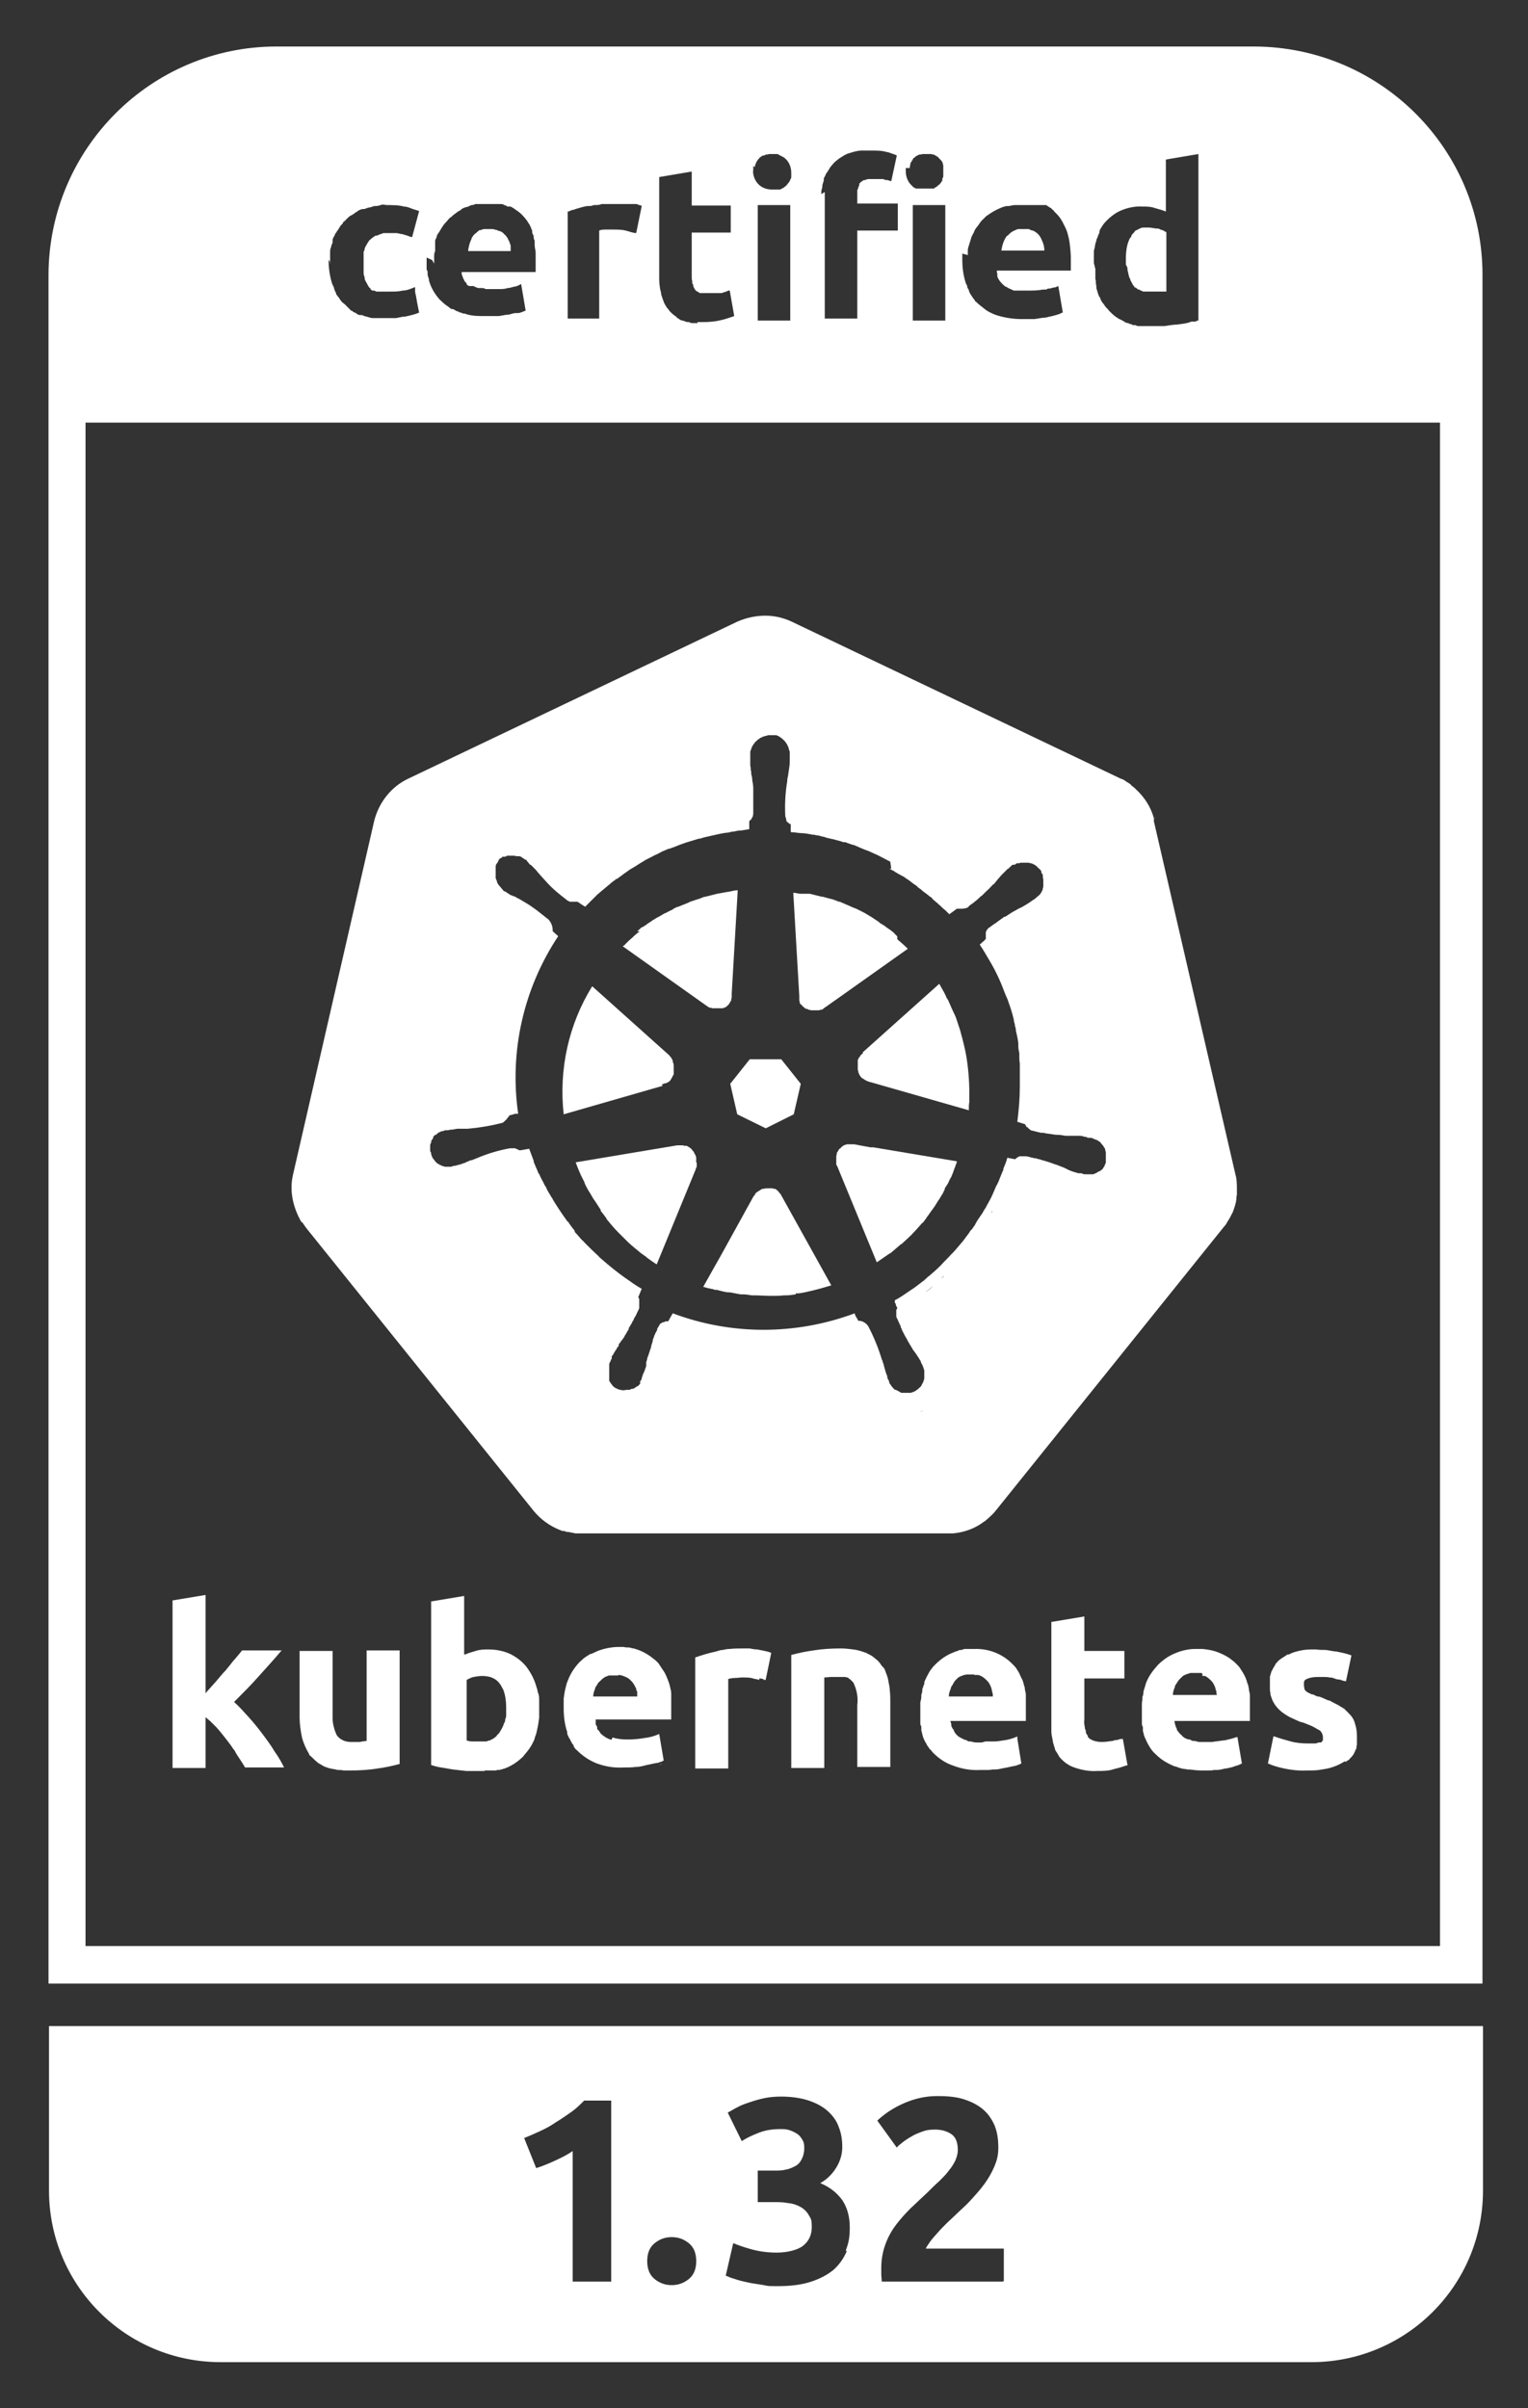 <?xml version="1.0" encoding="UTF-8"?>
<svg id="Layer_1" xmlns="http://www.w3.org/2000/svg" version="1.1" viewBox="0 0 305.5 481.5">
  <rect x="0" y="0" width="305.5" height="481.5" fill="#333333" stroke="none"/>
  <!-- Generator: Adobe Illustrator 29.0.0, SVG Export Plug-In . SVG Version: 2.1.0 Build 186)  -->
  <defs>
    <style>
      .st0 {
        fill: #fff;
      }
    </style>
  </defs>
  <path class="st0" d="M122.3,347.9c-.6-.2-1.1-.4-1.6-.8-.3-.2-.5-.4-.7-.6,0,0,0-.2-.2-.3,0-.2-.3-.3-.4-.5v-.3c0-.2-.2-.4-.3-.6v-1h15.1v-3.9,1.4-2.6c0-.5-.1-.9-.2-1.3-.1-.5-.3-1.1-.5-1.6s-.4-1-.7-1.5c-.2-.3-.4-.6-.6-.9,0,0-.1-.2-.2-.3h0c-.2-.3-.3-.5-.5-.7h0c-.2-.2-.5-.5-.8-.7-1.2-1-2.5-1.7-4-2.1-.3,0-.7-.2-1-.2h0c-.3,0-.7,0-1-.1h-1c-1.4,0-2.9.3-4.2.8-.4.2-.9.4-1.3.6h-.2c-.4.3-.8.5-1.2.8-.3.2-.5.5-.8.7-1.1,1.1-2,2.5-2.5,3.9-.2.4-.3.9-.4,1.3-.2.7-.3,1.5-.4,2.2v2c0,1.6.2,3.2.7,4.7h0v.2c0,.3.2.6.3.8h0c0,.2.2.3.3.5h0c0,.2.2.4.3.6h0c0,.2.3.4.4.6v.2c.2.3.4.6.7.8,1.1,1.1,2.3,1.9,3.7,2.5h0c1.8.7,3.6,1,5.5.9h0c.8,0,1.6,0,2.4-.1.8,0,1.6-.2,2.3-.4.7-.1,1.3-.3,2-.4.2,0,.5-.1.7-.2.2,0,.5-.2.7-.3l-.9-5.3h0c-.9.4-1.9.7-2.9.8-1.1.2-2.3.3-3.5.3h0c-1,0-2-.1-2.9-.4h0l-.3.5h0ZM123.7,334.9c.5,0,.9.2,1.4.4.3.1.5.3.7.4.2.2.4.4.6.6h0c.2.2.3.5.5.7h0c0,.2.2.4.3.6h0c0,.2,0,.4.2.6h0v1h-8.8c0-.6.2-1.1.4-1.6h0c0-.1,0-.3.2-.4h0c0-.2.2-.3.3-.5h0c0-.2.2-.3.4-.5.4-.4.8-.8,1.3-1h0c.2,0,.4-.2.6-.2h.6-.4,1.6c0-.1.1-.1.1-.1ZM123.2,334.9h0ZM132.5,352.6c-.2.1-.5.2-.7.3h0c.2,0,.5-.2.7-.3Z"/>
  <path class="st0" d="M96.9,354h2c.2,0,.3,0,.5-.1h.4c.4-.1.8-.2,1.1-.3,1.4-.5,2.7-1.4,3.8-2.5,0-.1.2-.3.3-.4.6-.7,1.2-1.5,1.6-2.4.2-.3.3-.7.4-1.1.2-.4.3-.9.4-1.4.2-.8.3-1.6.4-2.4h0v-1.3h0v-1.7h0v-.4c0-.6,0-1.1-.3-1.7,0-.4-.2-.8-.3-1.2-.4-1.4-1.1-2.7-2-3.9-.9-1.1-2-1.9-3.2-2.5-1.3-.6-2.8-.9-4.3-.9h0c-.9,0-1.7,0-2.6.3-.7.2-1.4.4-2.1.7h-.2v-11.7l-6.6,1.1v32.7c.6.2,1.3.4,2,.5.8.1,1.6.3,2.4.4.9.1,1.7.2,2.6.3h3.8-.1ZM94.4,335.4c.7-.2,1.4-.3,2-.3s1.5.1,2.1.4c.7.3,1.2.8,1.6,1.4.2.3.3.6.5.9.4,1,.6,2.2.6,3.7v.4-.4h0v1.3c0,.3,0,.6-.2,1,0,.2,0,.5-.2.7-.2.7-.6,1.4-1,2,0,.1-.2.2-.3.3,0,0-.2.2-.2.3h0c-.2.2-.4.3-.6.5h0c-.3.1-.5.3-.8.4h0c-.3,0-.5.2-.8.2h-2.6c-.5,0-.9-.1-1.2-.2h0v-12.1c.5-.3,1-.5,1.6-.7h0l-.4.2h0Z"/>
  <path class="st0" d="M268.9,341.4s-.2-.1-.3-.2c0,0,.2.1.3.2h0Z"/>
  <path class="st0" d="M269,352.3h0c.2-.1.4-.3.6-.4h.1c0-.1.4-.5.4-.5h0l.2-.2h0c0-.1.2-.2.3-.4h0s.1-.1.1-.2h0c0-.1.2-.3.2-.4h0s0-.2.1-.2h0c0-.1.1-.3.2-.4h0v-.2h0c0-.2,0-.3.1-.5h0v-.2h0v-.7h0v-.8c0-.9-.1-1.7-.4-2.6-.2-.8-.6-1.4-1.2-2l-.9-.9h.1c0,.1-.1,0-.1,0,0,0-.2-.1-.3-.2-.3-.2-.7-.4-1-.6h0c-.6-.3-1.2-.6-1.7-.9h-.2c-.5-.2-1.1-.5-1.6-.7-.1,0-.2,0-.3-.1h-.2c-.2,0-.4-.1-.5-.2h0c-.1,0-.3-.1-.4-.2h.2-.5c-.2-.1-.4-.2-.6-.3-.1,0-.3-.2-.4-.2-.2-.2-.4-.3-.5-.6h0c0-.2-.1-.5-.1-.7v-.6s0-.2.1-.3h0c0-.1.2-.2.2-.3h.1c.5-.3,1.3-.5,2.4-.5h1.2c.4,0,.7,0,1.1.1h-.6.6c.2,0,.5,0,.7.1.4,0,.7.2,1.1.3-.4,0-.7-.2-1.1-.3h-.5.5c.4,0,.7.2,1.1.3.4,0,.7.2,1.1.3.1,0,.3,0,.4.1h0l1.1-5.2c-1-.4-2.1-.6-3.1-.8h-.2c-.6-.1-1.2-.2-1.8-.3-.6,0-1.3,0-2-.1h-1.1c-1,0-2.1.2-3.1.5h0c-.4.1-.8.3-1.2.5h-.2c-.2,0-.3.2-.5.3h0c-.1,0-.2.1-.3.2-.2.1-.4.2-.5.3-.1.1-.3.2-.4.3-.2.2-.3.3-.5.5.2-.2.3-.4.5-.5-.2.2-.4.4-.6.6,0,0-.2.2-.2.3-.1.2-.2.3-.3.5,0,.1-.1.2-.2.3,0,.2-.2.4-.3.6,0,0,0,.2-.1.3,0,.3-.2.5-.2.8v1.6h0v.7c0,.3,0,.6.1.9v.2c0,.3.2.6.3,1,.3.8.8,1.5,1.4,2.1h0c.6.6,1.4,1.1,2.1,1.5.4.2.9.4,1.3.6s.9.4,1.3.5h.1c.5.2,1,.4,1.5.6s1,.5,1.5.8h0c.6.2.9.8,1,1.4h0v.7h0s0,.1-.1.2h0c-.1.1-.2.3-.3.3h-.3c-.2,0-.5.1-.7.2h-1.5c-1.2,0-2.4-.1-3.5-.4s-2.2-.6-3.3-1h-.2l-1.1,5.4c.9.4,1.9.7,2.8.9,1.7.4,3.5.6,5.2.5h0c.9,0,1.9,0,2.8-.2,1.6-.2,3.1-.7,4.5-1.6h.2,0ZM263.9,334.7h0Z"/>
  <path class="st0" d="M79.9,352.6v-22.6h-6.6v18.1h0c-.4,0-.8.1-1.4.2h-1.8c-1.1,0-2.2-.5-2.8-1.4-.2-.5-.4-.9-.5-1.4-.2-.6-.3-1.3-.3-1.9h0v-13.5h-6.6v13.2c0,1.4.2,2.8.5,4.2.3,1.1.8,2.2,1.4,3.2,0,.1,0,.2.2.3,0,0,0,.1.2.2.4.4.8.8,1.3,1.2.2.2.5.3.8.5.3.2.5.3.8.4h0c.5.2.9.3,1.4.4h0c.4,0,.8.2,1.1.2h0c.4,0,.7,0,1.1.1h1.3c1.8,0,3.7-.1,5.5-.4,1.5-.2,2.9-.5,4.4-.9h0Z"/>
  <path class="st0" d="M178,340.2h0c0-.7,0-1.5-.1-2.2h0c0-.7-.2-1.3-.3-2h0c-.1-.7-.4-1.3-.6-1.9s-.3-.6-.5-.8-.4-.5-.6-.8h0c-.2-.2-.4-.5-.7-.7-.2-.2-.4-.3-.6-.5h0c-.5-.4-1.1-.6-1.6-.9h-.1c-.8-.3-1.5-.5-2.3-.6s-1.6-.2-2.4-.2h-.1c-1.9,0-3.7.1-5.5.4-1.5.2-2.9.5-4.4.9v22.6h6.6v-18.1h.7-.7c.4,0,.9-.1,1.4-.1h2.7c.1,0,.2,0,.4.1h.1c.2,0,.3.2.4.3,0,0,.1,0,.2.1h0c.2.2.4.4.6.6h0c.7,1.4,1,3,.8,4.5v12.4h6.6v-13.2h0Z"/>
  <path class="st0" d="M56.8,353.4c-.5-1-1.1-2.1-1.9-3.2-.7-1.2-1.6-2.4-2.5-3.6s-1.8-2.3-2.8-3.4c-.9-1-1.8-2-2.8-2.9,1.8-1.8,3.4-3.4,4.9-5.1s3.1-3.4,4.6-5.2h-7.9c-.4.5-.9,1.1-1.5,1.8-.3.3-.6.7-.9,1.1-.3.4-.6.7-.9,1.1-.7.7-1.3,1.5-2,2.3-.6.7-1.2,1.3-1.8,2,0,0,0,.2-.2.2h0v-19.6l-6.6,1.1v33.5h6.6v-10.2s0,.1.2.2c.3.3.6.5.9.8.4.4.7.7,1.1,1.1.8.9,1.5,1.8,2.2,2.7.2.3.4.5.6.8.3.4.5.8.8,1.1h0c.2.4.3.6.5.9.6.9,1.2,1.8,1.6,2.5h7.8Z"/>
  <path class="st0" d="M240.2,348.3h-.3c-.4,0-.7-.1-1-.2h-.3c-.3,0-.5-.2-.7-.3h-.3s-.2-.1-.3-.1c-.2-.1-.5-.2-.7-.4h0c-.1,0-.2-.2-.3-.3-.4-.3-.7-.7-1-1.1v-.2c-.3-.5-.4-1.1-.5-1.6h15.1v-1.2h0v-3.8c0-.4-.1-.8-.2-1.2,0-.2,0-.4-.1-.6,0-.4-.2-.7-.3-1,0-.2-.1-.4-.2-.6,0-.1,0-.2-.1-.3-.3-.7-.7-1.3-1.1-1.9-.2-.3-.4-.5-.7-.8s-.5-.5-.8-.7c-.8-.7-1.8-1.2-2.8-1.6h0c-1-.4-2.1-.6-3.2-.7h-1.4c-1.3,0-2.7.3-3.9.8-1.3.5-2.5,1.3-3.6,2.4-1,1.1-1.9,2.3-2.4,3.7h0c-.1.4-.2.7-.3,1s-.2.6-.2.9-.1.6-.2.8v.3c0,.4-.1.7-.1,1.1v1.3h0v2.5c0,.3,0,.5.2.8v.7c0,.3.2.6.2.9h0c.1.3.2.6.4.9,0,0,0,.2.1.3.5,1,1,1.9,1.8,2.6.8.8,1.6,1.4,2.6,1.9h0c.4.2.8.4,1.3.6h.1c.1,0,.2,0,.3.1.3.1.6.2.9.3.2,0,.4.1.6.1s.3,0,.5.1h.5c.8.1,1.6.2,2.5.2h1.2c.4,0,.8,0,1.2-.1h.6c.6,0,1.2-.2,1.7-.3.3,0,.7-.1,1-.2.3,0,.7-.2,1-.3h0c.5-.1.9-.3,1.3-.5l-.9-5.3h0c-.5.1-.9.3-1.4.4s-1,.3-1.5.3c-.7.1-1.5.2-2.2.3h-2.1ZM240.5,335.1h.4c.5.2.9.6,1.3,1,.4.4.6.9.8,1.4,0,.2.1.5.2.7,0,.2,0,.5.1.7h-8.8c0-.6.2-1.1.4-1.6,0-.3.2-.5.4-.8.1-.2.3-.5.5-.7s.4-.4.6-.6c.2-.2.5-.3.7-.4.3-.1.6-.2.9-.3h2c.1,0,.2,0,.4.1v.5h.1Z"/>
  <path class="st0" d="M239.9,348.3c-.4,0-.7-.1-1.1-.2.3,0,.7.2,1,.2h.1Z"/>
  <path class="st0" d="M225.4,352.8l-.9-5.1h-.4c-.3,0-.5.2-.8.2s-.6.1-.9.2h-.1c-.7.1-1.3.2-2,.2h0c-.9,0-1.8-.2-2.5-.7h0s-.2-.2-.3-.3v-.2c-.1-.2-.3-.4-.4-.6,0,.2.2.4.3.6-.1-.2-.2-.5-.3-.7v-.2c0-.2-.1-.4-.2-.6v-.2c-.1-.5-.2-1.1-.1-1.6v-8.2h8v-5.5h-8v-6.9l-6.6,1.1v19.9h0v2c0,.7.2,1.3.3,1.9,0,.3.1.5.2.8,0,.2.1.4.2.6v.2c.1.2.2.5.4.7h0c.1.2.3.5.4.7,0,0,.1.2.2.3,0,0-.1-.2-.2-.3,0,0,.1.2.2.3.8.9,1.7,1.6,2.9,2,1.4.5,3,.8,4.5.7h0c1.2,0,2.4,0,3.5-.4.9-.2,1.8-.5,2.7-.8h0Z"/>
  <path class="st0" d="M196.3,348.4h-1.1c-.4,0-.7-.1-1.1-.2h-.3c-.3,0-.5-.2-.7-.3.1,0,.2.1.4.2-.1,0-.2-.1-.4-.2,0,0-.2,0-.3-.1h0c-.2,0-.4-.2-.6-.3-.1,0-.3-.1-.4-.2-.2-.1-.4-.3-.5-.4h0c-.2-.2-.3-.3-.4-.5,0-.1-.2-.2-.2-.4s-.1-.2-.2-.3l-.3-.6v-.2c0-.3-.1-.5-.2-.8h15.1v-1.2h0v-1.2h0v-1,1-1.1h0c0,.1,0-1.5,0-1.5h0v-.2c0-.4-.1-.7-.2-1.1v-.2c0-.2-.1-.5-.2-.7,0-.1,0-.3-.1-.4,0-.1,0-.2-.1-.3h0c0-.2-.1-.4-.2-.5-.2-.4-.4-.9-.6-1.3-.2-.3-.3-.5-.5-.8h0c-.2-.3-.4-.5-.7-.8-2-2.1-4.8-3.2-7.7-3.1h-1.6c-.3,0-.6,0-.9.2h-.2c-.2,0-.4,0-.6.2h0c-.3,0-.6.2-.9.3-1.3.5-2.5,1.3-3.6,2.4-.3.3-.5.5-.7.8h0c-.2.2-.3.4-.5.7h0c-.4.7-.7,1.3-1,2h0v.3h0c0,.2-.1.3-.2.5,0,.2-.1.4-.2.6v.3c0,.3-.1.6-.2.9v.3h0c0,.4-.1.8-.2,1.2v1.3h0v.2h0v2.5c0,.3,0,.5.2.8v.7c0,.3.2.6.2.9h0c.2.8.5,1.4.9,2h0s0,.2.1.2c.1.2.3.4.4.6,0,0,.1.2.2.2,0,0,.1.1.2.2.1.2.3.4.4.5h0c1.1,1.1,2.4,2,3.9,2.5,1.8.7,3.6,1,5.5.9h1.2c.4,0,.8,0,1.2-.1h.6c.6,0,1.2-.2,1.8-.3.7-.1,1.3-.3,2-.4.5-.1,1-.3,1.4-.5l-.8-5h0v-.4h0c-.9.4-1.9.7-2.9.8-.6.1-1.2.2-1.8.2h-1.7,1.7-1.7l-.7.2h0ZM205,341.4h0v1.2-1.1h0ZM203.9,335.3c-.2-.4-.4-.9-.6-1.3.2.4.4.9.6,1.3ZM194.8,334.9h.7c.2,0,.4.1.6.2h0c.5.2.9.6,1.3,1h0c.4.4.6.9.8,1.4.1.4.2.9.3,1.3v.4h-8.8c0-.6.2-1.1.4-1.6,0-.3.2-.5.4-.8,0,0,0-.1.1-.2.1-.2.2-.3.3-.5h0c.2-.2.4-.4.6-.6.2-.2.5-.3.7-.4.1,0,.3-.1.5-.2.2,0,.3,0,.5-.1h1.6,0ZM199.8,348.1c.5,0,1-.2,1.5-.3-.5.1-1,.3-1.5.3-.6.1-1.2.2-1.8.2.6,0,1.2-.1,1.8-.2Z"/>
  <path class="st0" d="M153.1,335.9h0c-.2,0-.4,0-.6-.1.2,0,.4,0,.6.1Z"/>
  <path class="st0" d="M151.9,335.6c.4,0,.9.2,1.2.3h0c0-.2,0-.1,0-.1h0l1.1-5.3c-.4-.2-.8-.3-1.3-.4s-1-.2-1.5-.3c-.5,0-1-.1-1.5-.2h-1.3c-.9,0-1.8,0-2.7.1-.5,0-.9.1-1.4.2-.5,0-.9.2-1.3.3-1.4.3-2.8.7-4.2,1.2v22.2h6.6v-17.9c.4-.1.9-.2,1.3-.2h.1c.5,0,.9-.1,1.4-.1h.1c.8,0,1.6,0,2.4.3.3,0,.6.1.9.2h0v-.3h0Z"/>
  <path class="st0" d="M296.4,80.7v-25.8c0-25.1-20.4-45.5-45.6-45.6H55.3c-25.1,0-45.5,20.4-45.6,45.6v341.7h286.7V80.7h0ZM218.7,52.7h0v-1.2h0v-.5h0v-.6h0c0-.3.1-.7.2-1h0c0-.5.2-.9.3-1.3h0c0-.3.2-.5.3-.8h0s0-.2.1-.3h0s.1-.3.2-.4v-.2h0s0-.2.1-.3h0v-.2c.2-.2.3-.4.4-.6h0c.2-.3.4-.6.6-.8h0c.9-1,2-1.9,3.2-2.4,1.4-.6,2.9-.9,4.4-.8.8,0,1.6,0,2.4.3.7.2,1.5.4,2.2.7v-10.4l6.5-1.1h0v33.3c-.2,0-.4,0-.5.2h-.5c-.3,0-.6,0-.9.2-.8.2-1.6.3-2.4.4-.8,0-1.7.2-2.5.3h-5c-.3,0-.5,0-.8-.2h-.3c-.2,0-.4,0-.5-.2h0c-.2,0-.4,0-.6-.2h-.1c-.3,0-.6-.2-.9-.4h0c-.3-.2-.6-.3-1-.5-.2-.2-.5-.3-.7-.5-.4-.3-.7-.6-1-.9h0c-.2-.2-.3-.3-.4-.5,0,0-.1,0-.2-.2,0,0-.1,0-.2-.2h0s-.2-.2-.3-.4h0c-.1-.2-.3-.4-.4-.5h0c-.1-.2-.3-.5-.4-.7h0v-.2c-.3-.3-.4-.7-.5-1h0c-.1-.3-.2-.7-.3-1h0v-.3h0c0-.2-.1-.5-.1-.7h0c0-.3,0-.6-.1-.8h0v-.6h0v-1.4h0l-.3-1.2h0ZM193.5,51.5h0v-.3h0v-.9h0v-.3h0c0-.4.2-.8.3-1.2s.3-.9.4-1.3h0c.1-.3.3-.7.5-1h0s0-.2.1-.2c0,0,0-.2.1-.3.1-.2.3-.5.5-.7,0,0,.2-.3.3-.4,0,0,.1-.2.2-.3h0c.1-.2.3-.4.4-.5,0,0,.1-.2.2-.2h0c.2-.2.5-.5.7-.7.3-.2.6-.4.9-.6.6-.4,1.2-.7,1.9-1h0c.4-.2.8-.3,1.2-.4h.4c.4,0,.8-.2,1.3-.2h6.2c.1,0,.2,0,.3.2.2,0,.3.2.5.3,0,0,.2,0,.3.2h0c.1,0,.2.2.3.3,0,0,.2,0,.2.2.2.2.4.4.6.6h0c.5.5.9,1.1,1.2,1.7s.7,1.3.9,2,.4,1.5.5,2.4.2,1.8.2,2.7h0v2.5h-14.8c0,.2,0,.4.1.6v.5c0,.2.2.5.3.7.3.5.8,1,1.3,1.4.2,0,.4.2.6.3.4.2.7.3,1.1.5h2.8c1,0,2,0,3-.2h.3c.3,0,.5,0,.7-.2h.3c.3,0,.6-.2.9-.2s.6-.2.9-.3l.9,5.3h0c-.2,0-.5.2-.7.3-.2,0-.5.2-.7.2-.6.2-1.3.3-2,.5-.7,0-1.5.2-2.3.3h-2.5c-1.8,0-3.7-.3-5.4-.9-.7-.3-1.4-.6-2-1.1s-1.2-.9-1.8-1.5h-.1s-.1-.3-.2-.4h0c-.2-.2-.4-.5-.5-.7h0c-.2-.2-.3-.5-.5-.8,0,0,0-.2-.1-.3h0s0-.2-.1-.3h0s-.1-.2-.2-.3v-.2c0-.2-.2-.4-.3-.7h0c-.5-1.5-.7-3.1-.7-4.7v-1.2h0l1.1.3v.5ZM188.6,37.1c.2,0,.3-.3.4-.5-.1.2-.3.3-.4.5ZM182.5,64.1v-23.1h6.5v23.1h-6.5ZM181.9,33.7h0v-.2c0-.2,0-.3.1-.5v-.2c0-.2.2-.4.3-.6h0s.1-.2.2-.3h0c0-.1.1-.3.2-.3h0c.2-.1.3-.3.5-.4h0c.2-.1.4-.2.6-.3h.1c.1,0,.3,0,.5-.1h1.6c.2,0,.3,0,.5.1h.1c.2,0,.4.2.6.3h0c.2.1.4.2.5.4h0c.2.2.3.3.5.5h0s.1.2.2.3c0,0,.1.2.1.3s0,.2.1.3v1.3h0v.9c0,.2-.1.4-.2.5h0v.4s-.1.2-.2.3h0c-.1.2-.3.4-.5.6h0c-.2,0-.3.3-.5.4h0c-.2,0-.3.2-.5.3h-3.5c-.1,0-.2,0-.4-.2-.2,0-.3-.2-.5-.4h0c-.8-.7-1.2-1.8-1.2-2.8h0v-.7h.8q0,0,0,.1ZM164.2,38.8c0-.4,0-.8.2-1.3v-.2c0-.4.2-.8.3-1.2v-.3c0-.2.1-.3.2-.5,0,0,.1-.2.2-.4,0-.2.2-.3.3-.5,0,0,.1-.2.2-.3.1-.2.2-.3.3-.5,0,0,.1-.2.2-.3.2-.2.4-.5.6-.7h0c.2-.2.4-.4.7-.6h0c.3-.3.7-.5,1-.7h0s.2-.1.3-.2h0c.4-.2.7-.4,1.2-.5h0c.3-.1.6-.2,1-.3.4-.1.9-.2,1.4-.2h2c1,0,2,0,3,.3.3,0,.7.2,1,.3.3.1.7.2,1,.4h0l-1.1,5.1h-.1c-.2,0-.5-.2-.7-.2s-.5,0-.8-.2h-2.7c-.3,0-.6,0-.9.2h-.2c-.2,0-.4.2-.5.3-.2,0-.3.3-.5.4h0v.3c0,.2-.2.3-.2.5s-.1.3-.2.5v.8h0v.8h0v1.1h8.1v5.4h-8.1v17.6h-6.5v-25.3h0s-.7.4-.7.4ZM150.9,33.5c0-.3.1-.5.2-.8h0c.1-.2.2-.5.4-.7.1-.2.3-.3.4-.5h0c.2-.1.4-.3.6-.4h.2c.1,0,.3-.1.4-.2h.2c.1,0,.3,0,.4-.1h1.5c.2,0,.4,0,.6.2h0c.4.2.9.4,1.2.7h0c.8.7,1.2,1.8,1.2,2.8h0v.7h0v.2h0c0,.2-.1.4-.2.5h0c0,.2-.2.4-.3.6-.2.2-.3.4-.5.6-.2.2-.4.3-.6.5-.2,0-.4.2-.6.3h-1.6c-1,0-2-.3-2.7-1-.2-.2-.4-.4-.5-.6-.2-.3-.4-.7-.5-1.1-.1-.4-.2-.8-.1-1.2v-.8h0l.3.2h0ZM158,41v23.1h-6.5v-23.1h6.5ZM139.7,64.6h-1.2c-.2,0-.5,0-.7-.2h-.3c-.3,0-.6-.2-1-.3h0c-.4,0-.7-.3-1-.5,0,0-.2,0-.2-.2-.3-.2-.6-.4-.9-.7h0c-.1,0-.3-.3-.4-.4,0,0-.1,0-.2-.2-.1-.2-.2-.3-.4-.5h0c-.2-.3-.4-.6-.6-1h0c-.2-.5-.4-1.1-.6-1.7,0-.3-.1-.7-.2-1h0c-.1-.6-.2-1.3-.2-2h0v-1.1h0v-19.4l6.5-1.1v6.8h7.8v5.4h-7.8v8.9h0c0,.3,0,.5.1.8v.2c0,.2,0,.4.2.5v.2c0,.2.2.5.3.7s.3.4.5.5h0c.2,0,.3.2.5.3h4c.3,0,.6,0,.9-.2h0c.3,0,.6-.2.8-.3h.3l.9,5.1c-.9.3-1.7.6-2.6.8-1.2.3-2.4.4-3.6.4h-1.2l.3.5v-.3ZM113.5,64.1v-21.8c.3,0,.6-.2.8-.3.4,0,.7-.2,1.1-.3.7-.2,1.3-.4,2-.5h.2c.4,0,.7,0,1.1-.2h.3c.4,0,.8,0,1.3-.2h6.8c.2,0,.4,0,.6.2.2,0,.4,0,.6.2l-1.1,5.4c-.6,0-1.3-.3-2.1-.5-.8-.2-1.7-.2-2.5-.2h-1.5c-.4,0-.9,0-1.3.2v17.6h-6.5l.2.2h0v.2ZM86.8,52.7h0v-1.3h0c0-.4,0-.8.2-1.2h0v-.4h0v-1.2h0v-.4c0-.3.2-.5.3-.8h0c0-.4.3-.7.5-1s.4-.7.6-1,.4-.6.7-.9.5-.6.8-.9h0s.2-.2.3-.2c.2-.2.4-.4.7-.6.3-.2.5-.4.8-.6h0c.2,0,.4-.2.6-.4h0c.3-.2.6-.3.9-.4h0c.4,0,.7-.3,1.1-.4.2,0,.4,0,.7-.2h5c.3,0,.6,0,.8.2h0c.2,0,.5.2.7.3h.6c.3.2.6.3.8.5.6.4,1.2.8,1.7,1.4.3.3.6.7.9,1.1,0,0,0,.2.2.3,0,0,0,.2.2.3,0,.2.2.4.3.7,0,0,0,.3.2.4h0v.4c0,.3.2.5.3.8h0c0,.3,0,.6.2.9v.9c0,.5.2,1.1.2,1.6h0v2.6h0v.7h0v.5h-14.8c0,.3,0,.6.2.9h0c0,.2.2.5.3.7h0c0,.2.3.4.5.7h0c0,.3.3.4.5.5h.9c.3.2.6.3.9.4h.6c.3,0,.6,0,.9.2h2.7c.6,0,1.1,0,1.7-.2.5,0,.9-.2,1.4-.3h0c.4,0,.9-.3,1.3-.5h0l.9,5.3c-.5.2-.9.4-1.4.5h-.6c-.4,0-.9.2-1.3.3h0c-.6,0-1.3.2-2.1.3h-2.7c-1.4,0-2.8,0-4.1-.5h0c-.2,0-.5,0-.7-.2-.2,0-.4,0-.5-.2-.4,0-.7-.3-1.1-.5h-.2c-.3,0-.5-.3-.8-.5h0c-.3-.2-.6-.4-.8-.6h0c-.3-.2-.5-.5-.8-.7-1-1.1-1.8-2.4-2.2-3.8,0-.4-.2-.8-.3-1.2v-.3c0-.3,0-.6-.2-.8v-1.9h0v-.5h0l1.1.5.4.7ZM66,52.5v-1.1h0v-.7h0v-.2h0c0-.4,0-.7.2-1.1,0-.3.2-.6.3-.9v-.5h0c0-.3.2-.6.4-.9h0c0-.2.2-.5.4-.7h0c0-.2.3-.4.4-.6,0-.2.2-.3.3-.5h0c0-.2.3-.3.4-.5,0,0,.2-.2.2-.3,0,0,0-.2.2-.2.3-.3.5-.5.8-.8h0c.2-.2.5-.4.7-.5h0s.2,0,.3-.2c.2,0,.4-.3.6-.4,0,0,.2,0,.3-.2.3-.2.6-.3.9-.4h.3c.3,0,.6-.2,1-.3h0c.4,0,.7-.2,1.1-.3.4,0,.8,0,1.3-.2s.9,0,1.3,0c1.1,0,2.3,0,3.4.3.5,0,1,.2,1.5.4s1,.3,1.5.5h0l-1.4,5.2c-.3,0-.7-.2-1-.3s-.7-.2-1-.3c-.4,0-.8-.2-1.2-.2h-2.2c-.3,0-.5,0-.8.2-.3,0-.5.2-.8.3h-.2c-.2,0-.5.3-.7.4h0c-.2.2-.5.4-.7.6h0c-.2.3-.3.5-.5.8,0,0,0,.2-.2.3,0,.2-.2.4-.2.5,0,.2,0,.4-.2.6v2.4h0v.4h0v1.2h0c0,.4,0,.7.2,1.1h0v.2h0c0,.3.2.6.3.8h0c.2.3.3.6.5.9h0s.2.3.4.4h0v.2h0s.2,0,.3.2h.4c.2,0,.3.2.5.2h2.7c.9,0,1.7,0,2.5-.2.9,0,1.7-.4,2.5-.7v.4h0v.3h0v.3l.2.9.2,1.2.4,2h0c-.9.4-1.9.6-2.8.8-.6,0-1.2.2-1.8.3h-4.7c-.4,0-.8-.2-1.2-.3h0c-.3,0-.6-.2-.9-.3h-.4c-.4,0-.7-.3-1-.5-.3,0-.5-.3-.7-.4h-.2s0-.2-.2-.3h0c-.2-.2-.3-.3-.5-.5l-.2-.2-.2-.2c-.2-.2-.4-.3-.6-.5h0c-.2-.2-.4-.5-.6-.8,0,0,0-.2-.2-.2,0-.2-.3-.4-.4-.6v-.2c-.2-.3-.3-.6-.4-.9,0-.3-.3-.7-.4-1-.5-1.6-.7-3.2-.7-4.8h0l.4.7h-.1ZM72.9,54.6v-1.2,1.2ZM287.9,389.1H17.1V84.5h270.8v304.6Z"/>
  <path class="st0" d="M225.4,53.5h0c0,.5.1.8.2,1.2h0s0,.2.1.4h0c0,.3.2.5.3.8h0s0,.2.1.3h0c.2.3.3.6.5.9h0c.1,0,.2.3.3.4h.2c.2.2.3.3.5.4h.1c.1,0,.2,0,.3.2h0c.2,0,.3,0,.5.2h4.7v-11.9c-.2,0-.5-.3-.8-.4-.3,0-.5-.2-.8-.3h-.2c-.6,0-1.1-.2-1.7-.2h-1.1c-.5,0-.9.3-1.3.5-.2,0-.4.2-.5.4-.2.2-.4.4-.6.7v.2c-.3.3-.4.5-.5.8-.4.9-.6,2.2-.6,3.6v1.2h0s.3.6.3.6Z"/>
  <path class="st0" d="M201.4,47.1c-.4.4-.6.9-.8,1.4s-.3,1.1-.4,1.6h8.6c0-.6-.1-1.1-.3-1.6h0c-.2-.5-.4-1-.7-1.4s-.8-.8-1.3-1c-.3,0-.6-.2-.8-.3h-2c-.4,0-.6.2-.9.3-.5.2-1,.6-1.3,1h-.1Z"/>
  <path class="st0" d="M93.5,50.2h8.6v-.8c0-.3,0-.5-.2-.8,0-.3-.2-.5-.3-.7,0-.2-.3-.5-.4-.7-.2-.2-.4-.4-.6-.6-.2-.2-.4-.3-.7-.4,0,0-.3,0-.5-.2-.3,0-.6-.2-1-.2h-1.4c-.3,0-.5,0-.8.2h-.2c-.2,0-.4.2-.6.4h0c-.2.2-.4.3-.6.5s-.3.4-.5.7c0,.2-.2.5-.3.8h0c-.2.5-.3,1.1-.4,1.6v.2h0Z"/>
  <path class="st0" d="M127.9,186.2c-.5.4-.9.7-1.3,1.1h0l-.2.2c-.5.4-.9.8-1.4,1.3,0,.1-.3.3-.5.4l16.9,12h0c.2.1.3.2.5.3h.2c.1,0,.3.1.4.1h1.9c.1,0,.2,0,.3-.1,0,0,.2,0,.3-.1.1,0,.2-.1.3-.2,0,0,.2-.1.2-.2h0c.2-.1.3-.3.4-.5.1-.2.2-.3.3-.5h0v-.2c0-.1.1-.3.1-.4v-.8h0l1.2-20.6h0c-.6,0-1.2.2-1.8.3-.8.1-1.6.3-2.3.4h0c-.8.2-1.6.4-2.4.6-.3,0-.6.2-.9.3h0c-.5.2-1,.3-1.5.5h0c-.3.1-.7.2-1,.4-.7.3-1.3.5-2,.8h0s-.2,0-.3.1h0c-.1,0-.3.1-.4.2-.2,0-.3.2-.5.3-.5.2-1,.5-1.4.7h-.1c-.3.2-.7.4-1,.6-.4.2-.8.4-1.2.7,0,0-.2,0-.2.1-.2.2-.5.3-.7.5,0,0-.1,0-.2.1-.4.3-.8.6-1.2.8h0s-.1,0-.2.1c0,0-.2.1-.2.2-.2.2-.4.3-.6.5h.5,0Z"/>
  <path class="st0" d="M159,258.6h.7c.8-.1,1.7-.3,2.5-.5h0c1.3-.3,2.7-.7,4-1.1l-10-18h0c-.1-.2-.2-.4-.4-.5h0c0-.1-.2-.3-.2-.3l-.2-.2c-.1,0-.2-.2-.4-.3h-.2s-.2,0-.3-.1h-1.1c-.2,0-.5,0-.7.1h-.2c-.2,0-.3.1-.4.2-.1,0-.2.1-.3.2,0,0-.1,0-.2.1,0,0-.2.1-.3.2-.2.1-.3.3-.4.5h0c0,.1-.2.2-.3.4h0l-6.4,11.6-2.2,3.9-1.4,2.5h0c.4.1.7.2,1.1.3.1,0,.3,0,.4.1h.1c.2,0,.5.1.7.2h.4c.7.2,1.5.4,2.2.5h.4c.7.1,1.5.3,2.2.4h.4c.6,0,1.2.1,1.8.2h.5c1.1,0,2.1.1,3.2.1h.6c.7,0,1.4,0,2.1-.1h.4c.7,0,1.4-.1,2-.2h0v-.2h-.1Z"/>
  <path class="st0" d="M132.3,216.8h0c.2,0,.4-.1.6-.2h.2c.1,0,.2-.1.4-.2,0,0,.1,0,.2-.1h0c.2-.1.3-.3.4-.4h0c.1-.2.2-.4.3-.5,0,0,0-.2.1-.2,0-.1.1-.2.2-.4v-1h0v-.7h0c0-.3-.1-.6-.2-.8h0v-.2c0-.1-.1-.3-.2-.4,0,0,0-.1-.1-.2-.1-.2-.3-.3-.4-.5h0l-15.4-13.8h0c-4.7,7.6-6.7,16.6-5.7,25.6h0l19.8-5.7h0l-.2-.3h0Z"/>
  <path class="st0" d="M189.9,235.9c0-.2.2-.4.3-.6.1-.3.3-.7.4-1,0-.2.2-.4.2-.6.2-.4.3-.9.5-1.3v-.2h0l-16.7-2.8h-.6l-3.2-.6h-1.4c-.1,0-.2,0-.3.1h-.1c-.1,0-.3.1-.4.2h0c-.1,0-.3.2-.4.3h0l-.3.3h-.1c-.1.2-.2.4-.3.5,0,.1-.1.2-.2.3v.2c0,.2-.1.3-.1.5h0v1.5c0,.2.1.4.2.5h0l7.9,19.2c.9-.6,1.7-1.2,2.6-1.8h.1c.7-.6,1.4-1.2,2.1-1.8,0,0,.1,0,.2-.1h0c.4-.4.9-.8,1.3-1.2l.3-.3c.2-.2.4-.3.5-.5h0c.7-.7,1.3-1.4,2-2.2h.1c.2-.3.4-.5.6-.8h0c.2-.3.3-.5.5-.7h0c.1-.2.3-.4.4-.6.2-.3.4-.5.6-.8.1-.2.3-.4.4-.6.2-.3.3-.5.5-.8.1-.2.3-.4.4-.6.2-.3.3-.6.5-.8.1-.2.2-.4.3-.6,0-.1.2-.3.2-.5s.1-.3.2-.4c0,0,.1-.2.2-.3,0-.1.1-.2.2-.3.1-.3.3-.6.4-.9h0Z"/>
  <path class="st0" d="M139.2,232.2v-.6h0c0-.3-.1-.5-.2-.7,0-.1-.1-.2-.2-.3,0,0,0-.2-.1-.3l-.2-.2c0-.1-.2-.2-.2-.3h0c-.1-.1-.3-.3-.5-.4h0c-.2-.1-.3-.2-.5-.3h-.3c-.1,0-.3,0-.4-.1h-1.2l-20.3,3.4h0c.4,1.1.8,2.1,1.3,3.1s.4.7.5,1.1h0c.3.7.7,1.4,1.1,2h0c.3.5.6,1.1,1,1.6h0c.4.6.7,1.1,1.1,1.7v.2c.4.5.8,1,1.2,1.6,0,0,0,.2.2.3.7.9,1.4,1.7,2.2,2.5.2.2.4.4.7.7l1,1h0c.5.5,1.1,1,1.7,1.5.2.1.3.3.5.4.4.4.9.7,1.3,1,.2.1.4.3.5.4.6.4,1.2.9,1.9,1.3h0l7.8-19h0c0-.2.1-.3.2-.5h0v-.8l-.2-.3h.1Z"/>
  <path class="st0" d="M179.4,187.2c-.1,0-.2-.2-.3-.3-.1,0-.2-.2-.3-.3-.3-.3-.6-.5-1-.8-.2-.1-.4-.3-.6-.4-.2-.2-.5-.4-.7-.5s-.3-.2-.5-.3c0,0-.2-.1-.2-.2-.2-.1-.4-.3-.6-.4-.3-.2-.6-.4-.9-.6-.2-.1-.3-.2-.5-.3-.3-.2-.7-.4-1-.6-.1,0-.3-.2-.4-.2-.4-.2-.8-.4-1.2-.6h0s-.2-.1-.3-.1h0c-.2-.1-.5-.2-.7-.3h0c-.6-.3-1.2-.5-1.8-.8h0c-.1,0-.3-.1-.4-.2h-.2s-.2,0-.3-.1c-.5-.2-1-.4-1.5-.5-.4-.1-.8-.2-1.1-.3-.1,0-.2,0-.3-.1h-.3c-.4-.1-.8-.2-1.2-.3s-.8-.2-1.2-.3h-1.8c-.5,0-1-.2-1.5-.2h0l1.2,20.6h0v.8c0,.1,0,.3.1.4v.2c0,.2.2.3.3.4h.1c0,.2.2.3.3.4h0c.2.1.3.3.5.4h.2c.1,0,.3.2.4.2h0c.1,0,.3,0,.4.1h1.5c.1,0,.3,0,.4-.1h.2c.2,0,.4-.2.5-.3h0l1-.7,1.7-1.2,14.1-10h0c-.7-.7-1.4-1.3-2.1-1.9h0v-.6h0Z"/>
  <polygon class="st0" points="147.4 222.8 153.1 225.6 158.7 222.8 160.1 216.7 156.2 211.8 149.9 211.8 149.9 211.8 146 216.7 147.4 222.8"/>
  <path class="st0" d="M172.4,210.7h0c-.1.1-.3.2-.4.4,0,0,0,.1-.1.2l-.2.2s0,.2-.1.2c0,0,0,.2-.1.2v.2h0v.3h0v.4h0v.9c0,.2,0,.3.1.5h0c0,.3.1.4.2.6h0c0,.2.2.3.3.5h0c.1.2.3.3.5.4h0c.4.3.8.5,1.2.6h0l19.9,5.7h0c0-.6,0-1.1.1-1.7v-1.7h0c0-2.5-.2-5-.6-7.4-.2-1.2-.5-2.4-.8-3.6-.2-.6-.3-1.2-.5-1.8s-.4-1.2-.6-1.8c-.2-.7-.5-1.3-.8-1.9h0c-.3-.6-.5-1.2-.8-1.8h0c-.1-.3-.3-.6-.5-.9h0c-.1-.4-.3-.6-.4-.9h0c-.3-.5-.5-.9-.8-1.4,0-.1-.2-.3-.2-.4h0l-15.3,13.7h0v.3h0Z"/>
  <path class="st0" d="M224.3,155.9h0l-65.8-31.4,65.8,31.4h0Z"/>
  <path class="st0" d="M230.9,163.8c0-.1,0-.3-.1-.4,0,.1.1.3.1.4h0Z"/>
  <path class="st0" d="M60.5,244.5c.2.3.5.7.7,1l45.5,56.6c1.4,1.7,3.2,3,5.2,3.8.2,0,.3.2.5.2h.2c.2,0,.5.1.7.2h.3c.5.1,1,.2,1.5.3h75.4c2.3-.2,4.5-1,6.3-2.4.1,0,.3-.2.4-.3.7-.6,1.4-1.2,2-2l45.5-56.6h0c.3-.3.5-.6.7-1-.2.3-.5.7-.7,1h0c.5-.7,1-1.4,1.4-2.2.1-.3.3-.5.4-.8.3-.8.6-1.7.7-2.5,0-.3,0-.6.1-.9v-1c0-1,0-2.1-.3-3.1l-6.1-26.4-10.2-44.2v-.6h0c-.6-2.2-1.8-4.1-3.5-5.7-.2-.2-.5-.5-.8-.7-.1,0-.2-.2-.3-.3-.2-.2-.4-.3-.7-.5-.1,0-.2-.1-.3-.2-.3-.2-.6-.4-1-.5h0l-65.8-31.4c-1.7-.8-3.5-1.2-5.3-1.2s-3.8.4-5.6,1.2l-65.8,31.4c-3.4,1.6-5.9,4.8-6.8,8.5l-16.2,70.6c-.8,3.3,0,6.7,1.7,9.6h.2ZM183.9,282.4c.2-.1.4-.3.6-.4-.2.2-.4.3-.6.4ZM186.6,257.1c-.5.5-1,.9-1.6,1.3.5-.4,1.1-.9,1.6-1.3.2-.2.3-.3.5-.5-.2.2-.3.3-.5.5ZM188.2,255.6c.2-.2.4-.4.6-.5-.2.2-.4.4-.6.5ZM190.6,253.2h0ZM198.2,242.5c0-.1.1-.3.2-.4,0,.1-.1.3-.2.4ZM177.8,173.7h0c.3.1.5.3.8.4h0c.1,0,.2.1.3.2.5.3,1,.6,1.6.9h0c.2.1.4.2.6.4h0c.5.3.9.6,1.4,1,.2.2.5.3.7.5h0c.1,0,.2.2.3.3.1,0,.2.2.3.2h0c.1.1.3.2.4.3l.2.2c.3.2.5.4.8.6h0c.3.2.6.5.9.7h.1c.1.1.2.3.3.4.2.2.5.4.7.6h0c.3.2.5.5.8.7h0c.3.3.6.6,1,.9l.8.8h0l1.1-.8.4-.3h.6c.4,0,.7,0,1.1-.1.2,0,.4-.1.5-.2h0c.1,0,.2-.2.3-.3h0c.1-.1.3-.2.4-.3,0,0,.2-.1.3-.2h0c.5-.4.9-.7,1.3-1.1s.3-.3.5-.4h0l.9-.9c.5-.4.9-.9,1.4-1.4h.1c.3-.4.6-.7.8-1,.3-.3.5-.6.8-.9l.7-.7h0l.2-.2.3-.3h.1l.2-.2h0l.2-.2h0c.2-.2.3-.3.5-.4h.3c.2,0,.3-.2.5-.3h.3c.1,0,.3,0,.4-.1h1.6c.1,0,.2,0,.4.1.1,0,.3,0,.4.1h0c.1,0,.2.1.4.2.1,0,.2.1.3.2.2.1.3.2.4.4h0s.1,0,.2.1h0c0,.1.2.2.3.3,0,.1.2.2.2.3h0v.2h0c0,.2.2.3.3.5v.3c0,.3.1.5.1.8v1.2c0,.1,0,.2-.1.4,0,.1,0,.3-.1.4,0,.1-.1.2-.2.4,0,.1-.1.2-.2.3-.1.2-.2.3-.4.4h0s0,.1-.1.1h0c-.2.2-.4.4-.6.5h0l-.2.2h-.1c-.1.1-.3.2-.4.3h0c-.7.5-1.4.9-2.1,1.3h-.1c-.3.2-.6.3-.9.5h0c-.6.3-1.2.7-1.8,1.1h0s-.2.1-.3.2h-.2c-.5.4-1,.7-1.5,1.1h0c-.1.1-.3.2-.4.3h0s-.1,0-.2.1h0c-.3.2-.5.4-.8.6,0,0-.2.1-.3.2h0c-.2.2-.4.5-.5.8v1.4h-.1c-.1.2-.3.4-.5.5l-.4.4h-.1c0,.1-.1.2-.1.2h0c.7,1,1.3,2.1,1.9,3.1,1.2,2,2.2,4.1,3,6.3.2.5.4,1,.6,1.4.5,1.4,1,2.8,1.3,4.2,0,.3.1.6.2.9,0,.3.1.6.2.9v.3c.2.9.4,1.7.5,2.6v.6c0,.5.1.9.2,1.4v.7c0,.4,0,.8.1,1.3v4.7h0c0,2.3-.2,4.7-.5,7l1.6.5h0v.2h.1s0,.1.1.2c0,0,0,.2.2.2h.1c0,.1.2.3.2.3h.1c0,.1.2.2.3.3h0c.7.2,1.3.3,2,.5h.3c.2,0,.4,0,.6.1.7.1,1.4.2,2.1.3h.2c.6,0,1.2.1,1.7.2h2.6c.4,0,.8,0,1.2.2h0c.2,0,.4,0,.7.2h.4c.2,0,.5,0,.7.2h0c.2,0,.3.1.5.2,0,0,.2,0,.3.1.1,0,.2.2.3.2,0,0,.2.1.3.2,0,0,.2.2.2.3l.3.3s.1.2.2.3c0,.1.1.2.2.3,0,.1.1.2.1.4s0,.2.1.3v1.5h0v.3h0v.3h0c0,.2-.1.3-.2.5,0,0,0,.2-.1.3,0,.1-.2.2-.2.3,0,0-.1.2-.2.3h0s-.2.2-.3.2h0l-.2.2h-.1s-.1,0-.2.1c-.1,0-.2.1-.3.2-.1,0-.3.1-.4.2-.1,0-.2,0-.3.1h-1.6c-.2,0-.5,0-.7-.2h-.4c-.2,0-.4,0-.6-.1h0c-.8-.2-1.6-.5-2.3-.9-.4-.2-.8-.3-1.2-.5h-.1c-.2-.1-.3-.2-.5-.2-.5-.2-.9-.3-1.4-.5h0c-.4-.1-.9-.3-1.3-.4h0c-.2,0-.4-.1-.6-.2h0c-.3,0-.5-.1-.8-.2h-.2c-.6-.1-1.1-.3-1.7-.4h-1.3c-.1,0-.3.1-.4.2-.1,0-.2.1-.3.2h0s-.2.1-.2.2h0c-.5-.1-1.1-.2-1.6-.3h0c-.2.8-.5,1.5-.8,2.2v.2c0,.1-.1.3-.2.4,0,0,0,.2-.1.3-.2.5-.4,1-.6,1.5,0,.1-.1.3-.2.4,0,.2-.2.4-.3.6-.2.5-.4.9-.6,1.4h0c-.1.3-.3.6-.4.9-.2.4-.5.9-.7,1.3-.2.3-.3.6-.5.9-.3.4-.5.9-.8,1.3-.2.2-.3.5-.5.7h0c-.3.5-.6.9-.8,1.4-.2.2-.3.4-.5.7l-.2.2c-.2.2-.4.5-.5.7-.4.5-.8,1.1-1.2,1.6-.2.2-.4.5-.6.7-.5.6-1,1.2-1.5,1.7l-.3.3c-.6.7-1.3,1.3-1.9,2l-.3.3c-.7.7-1.4,1.3-2.1,1.9-.3.2-.5.4-.8.7-.1,0-.2.2-.3.3,0,0-.1,0-.2.1-.8.6-1.5,1.2-2.3,1.7-.2.1-.4.3-.6.4-.9.6-1.7,1.2-2.7,1.7h0v.5c.1,0,.2.2.2.3h0c0,.3.2.5.3.7h0c0,.1-.1.3-.2.4h0v.2h0v.2h0v.3h0v.6h0c0,.1,0,.2.1.3.3.6.5,1.2.8,1.7v.2h0c0,.1.1.2.2.3h0v.2c.3.5.5,1,.8,1.5,0,0,.1.2.2.3h0c.1.3.2.4.3.6h0c.2.3.3.6.5.8h0s0,.1.1.2h0c.2.3.3.6.5.8.3.4.6.8.9,1.3.2.3.3.5.5.8h0c0,.3.2.5.3.7,0,0,0,.2.1.2h0c.1.4.2.6.3.9h0v.8h0v.7h0c0,.3-.1.5-.2.8-.1.3-.3.5-.4.8h0c-.1.1-.2.3-.4.4,0,0-.2.2-.3.3h0c-.2.1-.4.3-.6.4h0c-.2.1-.5.2-.8.3h-1.7c-.2,0-.3,0-.5-.2,0,0-.2,0-.2-.1h0c-.2-.1-.4-.2-.6-.3h-.1c-.1,0-.3-.2-.4-.3h0c-.1-.2-.3-.3-.4-.5-.1-.2-.3-.4-.4-.6h0c0-.1,0-.3-.1-.4-.1-.3-.3-.5-.3-.7h0v-.2c-.3-.7-.5-1.5-.7-2.2,0-.2-.1-.4-.2-.6,0-.2-.1-.4-.2-.6h0c-.7-2.3-1.6-4.5-2.7-6.6-.4-.6-1-1-1.7-1.1h-.3l-.2-.4-.2-.3-.3-.6v-.2c-11.8,4.4-24.7,4.4-36.4,0h0l-.9,1.6h-.4c-.2,0-.3.1-.5.2h-.2s-.2.1-.3.2c0,0-.1,0-.2.1h0c-.2.3-.4.7-.6,1h0v.2h0c0,.1-.2.3-.2.4s-.1.2-.2.3h0c0,.2-.1.3-.2.5,0,0,0,.2-.1.3h0c0,.2-.2.4-.2.6h0v.2c-.1.3-.2.6-.3.9v.2c-.3.8-.5,1.6-.8,2.3,0,.1,0,.3-.1.4,0,.1,0,.2-.1.4h0v.3h0v.3c0,.2-.1.5-.2.7h0c-.1.4-.3.8-.5,1.2h0c0,.1,0,.3-.1.3,0,0,0,.2-.1.3h0v.2h0c0,.1-.2.3-.2.4,0,0-.1.2-.2.3,0,0,0-.2.1-.2v.2h0v.2c0,.1-.2.3-.3.4l-.2.2h-.2q0,.1-.2.2h0c-.2.1-.3.2-.5.3h-.2c-.2,0-.3.1-.5.2h-.3c-.3,0-.5,0-.8.1h0c-.5,0-1.1-.1-1.6-.4h0c-.3-.1-.5-.3-.7-.5h0c-.2-.3-.4-.5-.5-.7,0-.1-.2-.2-.2-.3v-1h0v-1.6h0v-.7c0-.2.2-.5.3-.7h0c0-.1,0-.2.2-.4v-.3c0-.1,0-.3.2-.4h0c.2-.4.5-.9.8-1.3h0c0-.2.3-.4.4-.6v-.2h0c0-.2.3-.4.4-.6,0-.1.2-.3.3-.4h0c.2-.3.4-.5.5-.8h0c.3-.4.5-.9.8-1.3h0v-.2h0c.2-.4.5-.8.7-1.2h0c0-.2.2-.3.3-.5h0c0-.3.3-.6.4-.8h0c.2-.5.5-1,.7-1.5h0v-.7h0v-.2h0v-.7h0c0-.2,0-.4-.2-.6h0l.7-1.7c-.9-.5-1.8-1.1-2.6-1.7-.2-.1-.4-.3-.6-.4-1.7-1.2-3.3-2.5-4.9-3.9-.2-.2-.4-.3-.5-.5-1-.9-1.9-1.8-2.8-2.7-.2-.2-.3-.4-.5-.5-.3-.3-.5-.6-.8-.9-.2-.3-.5-.5-.7-.8h0v-.2c-.4-.5-.8-1-1.2-1.6,0,0,0-.2-.2-.2h0c-1.1-1.5-2.1-3-3-4.5,0-.2-.2-.3-.3-.5-.2-.4-.5-.8-.7-1.2l-.3-.6c0-.2-.2-.3-.3-.5-.3-.7-.7-1.3-1-2,0-.1,0-.2-.2-.3-.3-.8-.7-1.6-1-2.4v-.2c-.3-.8-.6-1.6-.9-2.4h0l-1.7.3h-.3s-.3-.2-.4-.2h0s-.3-.1-.4-.2h-1c-2.3.4-4.6,1.1-6.7,2h0c-.3.1-.7.3-1,.4h-.2c-.4.2-.8.3-1.1.5-.4.1-.8.3-1.2.4h0c-.2,0-.5.1-.7.2h-.2c-.2,0-.5.1-.7.2h-1c-.2,0-.4,0-.5-.1h0c-.3,0-.5-.2-.8-.3h0s-.2-.1-.3-.2h0c-.2,0-.3-.2-.4-.3s-.2-.2-.3-.3c0-.1-.2-.3-.3-.4-.2-.3-.3-.6-.4-.9h0c0-.2,0-.4-.2-.6h0v-.8h0v-.3h0c0-.2,0-.4.2-.6h0v-.2h0c0-.2.2-.5.4-.7h0v-.2h0c0-.2.3-.3.4-.5h.2c.2-.2.3-.3.4-.4,0,0,.2,0,.2-.1.2,0,.3-.2.5-.2h0c.2,0,.5-.1.7-.2h.4c.2,0,.3,0,.5-.1h0c.5,0,1-.1,1.5-.2h.9-.8,2c2.3-.2,4.7-.6,7-1.2h0c.2-.1.3-.3.5-.4h0c0-.1.2-.2.3-.3h0c0-.1.3-.4.3-.4,0,0,0-.1.2-.2v-.2h.2l1-.3h.6c-1.8-12.5,1.1-25.1,8-35.5l-1.1-1h0v-.2h0c0-.8-.3-1.5-.8-2.1-.2-.2-.4-.3-.5-.4-.6-.5-1.3-1-1.9-1.5-.6-.4-1.2-.9-1.9-1.3-.5-.3-1-.6-1.5-.9-.4-.2-.8-.4-1.1-.6h-.2s-.3-.2-.4-.2c-.2,0-.4-.2-.5-.3h0c-.2-.1-.4-.2-.6-.4,0,0-.2,0-.2-.1h-.2c0-.1-.2-.3-.3-.4h0s0-.1-.2-.2h0c0-.1-.2-.3-.3-.4h0c-.2-.2-.3-.4-.5-.7h0c0-.3-.2-.6-.3-.9v-1.3h0v-.2h0v-.5h0v-.2h0c0-.2,0-.5.2-.7s.3-.5.4-.7h0c0-.1.3-.4.3-.4h.2c0-.1.2-.2.3-.3h.4c.2,0,.3-.1.5-.2h1c.3,0,.6,0,.8.1h.5s.3,0,.4.1h0s.2,0,.3.2h0c.2.1.4.2.6.4h.2c.2.4.5.6.6.8h0c0,.1.2.2.4.3l.3.3.2.2h0c.3.3.6.6.8.9.3.3.5.6.8.9h0c.8.9,1.6,1.8,2.5,2.6s1.8,1.5,2.7,2.2c0,0,.3.1.4.2h1.6s0,.1.3.2c0,0,.2.2.4.3.3.2.6.4.8.5h0c.8-.8,1.6-1.6,2.4-2.4h0c.2-.2.5-.4.7-.6.6-.5,1.2-1,1.8-1.5.4-.4.9-.7,1.4-1.1h.2c0-.1.2-.2.3-.3h0c.5-.3.9-.7,1.4-1,.4-.3.8-.6,1.2-.8.7-.4,1.4-.9,2.1-1.3.1,0,.2-.1.3-.2.7-.4,1.4-.7,2.1-1.1.5-.2.9-.4,1.4-.7.5-.2.9-.4,1.4-.6h.2c.4-.2.9-.3,1.3-.5.5-.2,1-.4,1.6-.6.5-.2,1-.3,1.6-.5.4-.1.9-.3,1.3-.4h.2c.9-.3,1.9-.5,2.8-.7h0c.9-.2,1.7-.4,2.6-.5.3,0,.7-.1,1-.2.4,0,.8-.1,1.2-.2.8,0,1.5-.2,2.3-.3h0v-1.6h0l.5-.5h0c0-.2.1-.3.2-.4h0c0-.2.1-.4.1-.5h0v-1.7h0v-3.5c0-.5-.1-1.1-.2-1.6h0c0-.5-.1-.9-.2-1.2v-.2c0-.2,0-.4-.1-.6h0c0-.3,0-.6-.1-.9h0v-1.7h0v-.8h0c0-.3,0-.5.2-.8,0-.1,0-.2.1-.3,0-.1.1-.3.2-.4,0-.1.1-.2.2-.3,0,0,.1-.2.2-.3,0-.1.2-.2.3-.3l.3-.3h0s.2-.1.3-.2c.1,0,.2-.2.3-.2s.3-.1.4-.2c.1,0,.2,0,.3-.1.2,0,.5-.1.8-.2h1.5c.1,0,.2,0,.3.1.1,0,.3.1.4.2.1,0,.2.1.3.2,0,0,.2.1.3.2l.3.3.3.3s.1.2.2.3c0,.1.2.2.2.3s.1.3.2.4c0,.1,0,.2.1.3,0,.2.1.5.2.7h0v.8h0v.8h0v.4c0,.8-.2,1.7-.3,2.5,0,.4-.2.8-.2,1.2v.2c-.4,2.3-.5,4.6-.4,6.9h0c0,.2.1.4.2.7h0v.2h0c0,.2.2.4.4.5h0c.1.1.2.2.4.3h.1v1.5h0c0,.1.1.1.1.1.7,0,1.5.2,2.2.2h0c.7,0,1.4.2,2.1.3h0c.2,0,.4,0,.6.1h0c.5,0,1,.2,1.4.3h0c.2,0,.5.1.7.2h0c.4.1.9.2,1.3.3h0c.3,0,.6.2.8.2h0c.4.1.8.2,1.3.4h.3c.2,0,.4.1.6.2h0c.4.1.8.3,1.3.4h0c.1,0,.3.1.4.2.1,0,.2,0,.3.1h0c.5.2.9.4,1.4.6h0c.2,0,.4.2.6.2h0c.7.3,1.3.6,2,.9h0c.8.4,1.7.9,2.5,1.3h0l.2,1.4h-.4ZM135.6,170.2c-.3.1-.6.2-.9.3.3-.1.6-.2.9-.3Z"/>
  <path class="st0" d="M225.2,156.4c-.3-.2-.5-.3-.8-.4h0c.3.1.5.3.8.4Z"/>
  <path class="st0" d="M9.8,405.1v32.9c0,18.9,15.3,34.3,34.3,34.3h218.1c18.9,0,34.3-15.3,34.3-34.3v-32.9H9.8ZM122.3,456.2h-7.8v-26.1c-1,.7-2.2,1.3-3.5,1.9-1.3.6-2.5,1.1-3.8,1.5l-2.4-6c1-.4,2.1-.9,3.2-1.4,1.1-.5,2.2-1.1,3.2-1.8,1-.6,2-1.3,3-2,1-.7,1.8-1.5,2.6-2.3h5.4v36.2ZM137.7,455.7c-1,.8-2.1,1.2-3.4,1.2s-2.4-.4-3.4-1.2c-1-.8-1.5-2-1.5-3.6s.5-2.8,1.5-3.6c1-.8,2.1-1.2,3.4-1.2s2.4.4,3.4,1.2c1,.8,1.5,2,1.5,3.6s-.5,2.8-1.5,3.6ZM169.3,450.1c-.6,1.4-1.4,2.6-2.6,3.7-1.2,1-2.7,1.8-4.5,2.4-1.8.6-4,.9-6.5.9s-1.9,0-3-.2-2.1-.3-3-.5-1.9-.4-2.7-.7c-.8-.2-1.4-.5-1.9-.7l1.5-6.5c.9.4,2.1.8,3.5,1.2,1.4.4,3.2.7,5.2.7s4.2-.5,5.3-1.4c1.1-.9,1.7-2.1,1.7-3.7s-.2-1.7-.6-2.4-.9-1.2-1.6-1.6-1.5-.7-2.5-.8c-1-.2-2-.2-3.1-.2h-3v-6.3h3.4c.8,0,1.5,0,2.2-.2.7-.1,1.3-.4,1.9-.7s1-.8,1.3-1.4c.3-.6.5-1.3.5-2.2s-.1-1.2-.4-1.7c-.3-.5-.6-.9-1.1-1.2s-.9-.5-1.5-.7c-.6-.2-1.2-.2-1.8-.2-1.5,0-2.9.2-4.2.7-1.3.5-2.4,1-3.5,1.7l-2.8-5.7c.6-.3,1.2-.7,2-1.1.7-.4,1.6-.7,2.5-1,.9-.3,1.9-.6,2.9-.8,1-.2,2.1-.3,3.3-.3,2.1,0,4,.3,5.5.8,1.5.5,2.8,1.2,3.8,2.1s1.8,2,2.2,3.2c.5,1.2.7,2.6.7,4s-.4,2.8-1.2,4.1c-.8,1.3-1.9,2.4-3.2,3.1,1.9.8,3.3,1.9,4.4,3.4,1,1.5,1.5,3.3,1.5,5.5s-.3,3.2-.8,4.6ZM200.4,456.2h-24.1c0-.4-.1-.9-.1-1.5v-1.3c0-1.7.3-3.2.8-4.6.5-1.4,1.2-2.7,2.1-3.9.9-1.2,1.9-2.3,3-3.4,1.1-1,2.2-2.1,3.3-3.1.8-.8,1.6-1.6,2.4-2.3.7-.7,1.4-1.4,1.9-2.1.6-.7,1-1.4,1.3-2,.3-.7.5-1.4.5-2.1,0-1.5-.4-2.6-1.3-3.2-.9-.6-2-.9-3.2-.9s-1.8.1-2.6.4c-.8.3-1.6.6-2.2,1-.7.4-1.3.8-1.8,1.2s-.9.7-1.1,1l-3.9-5.4c1.5-1.4,3.3-2.6,5.4-3.5s4.2-1.4,6.6-1.4,4,.2,5.5.7c1.5.5,2.8,1.2,3.8,2.1,1,.9,1.7,2,2.2,3.2.5,1.3.7,2.7.7,4.3s-.3,2.6-.8,3.8c-.5,1.2-1.2,2.4-2,3.5-.8,1.1-1.8,2.2-2.8,3.3s-2.1,2-3.1,3c-.5.5-1.1,1-1.7,1.6-.6.6-1.2,1.2-1.8,1.9s-1.1,1.2-1.5,1.8-.7,1-.8,1.3h15.6v6.5Z"/>
</svg>